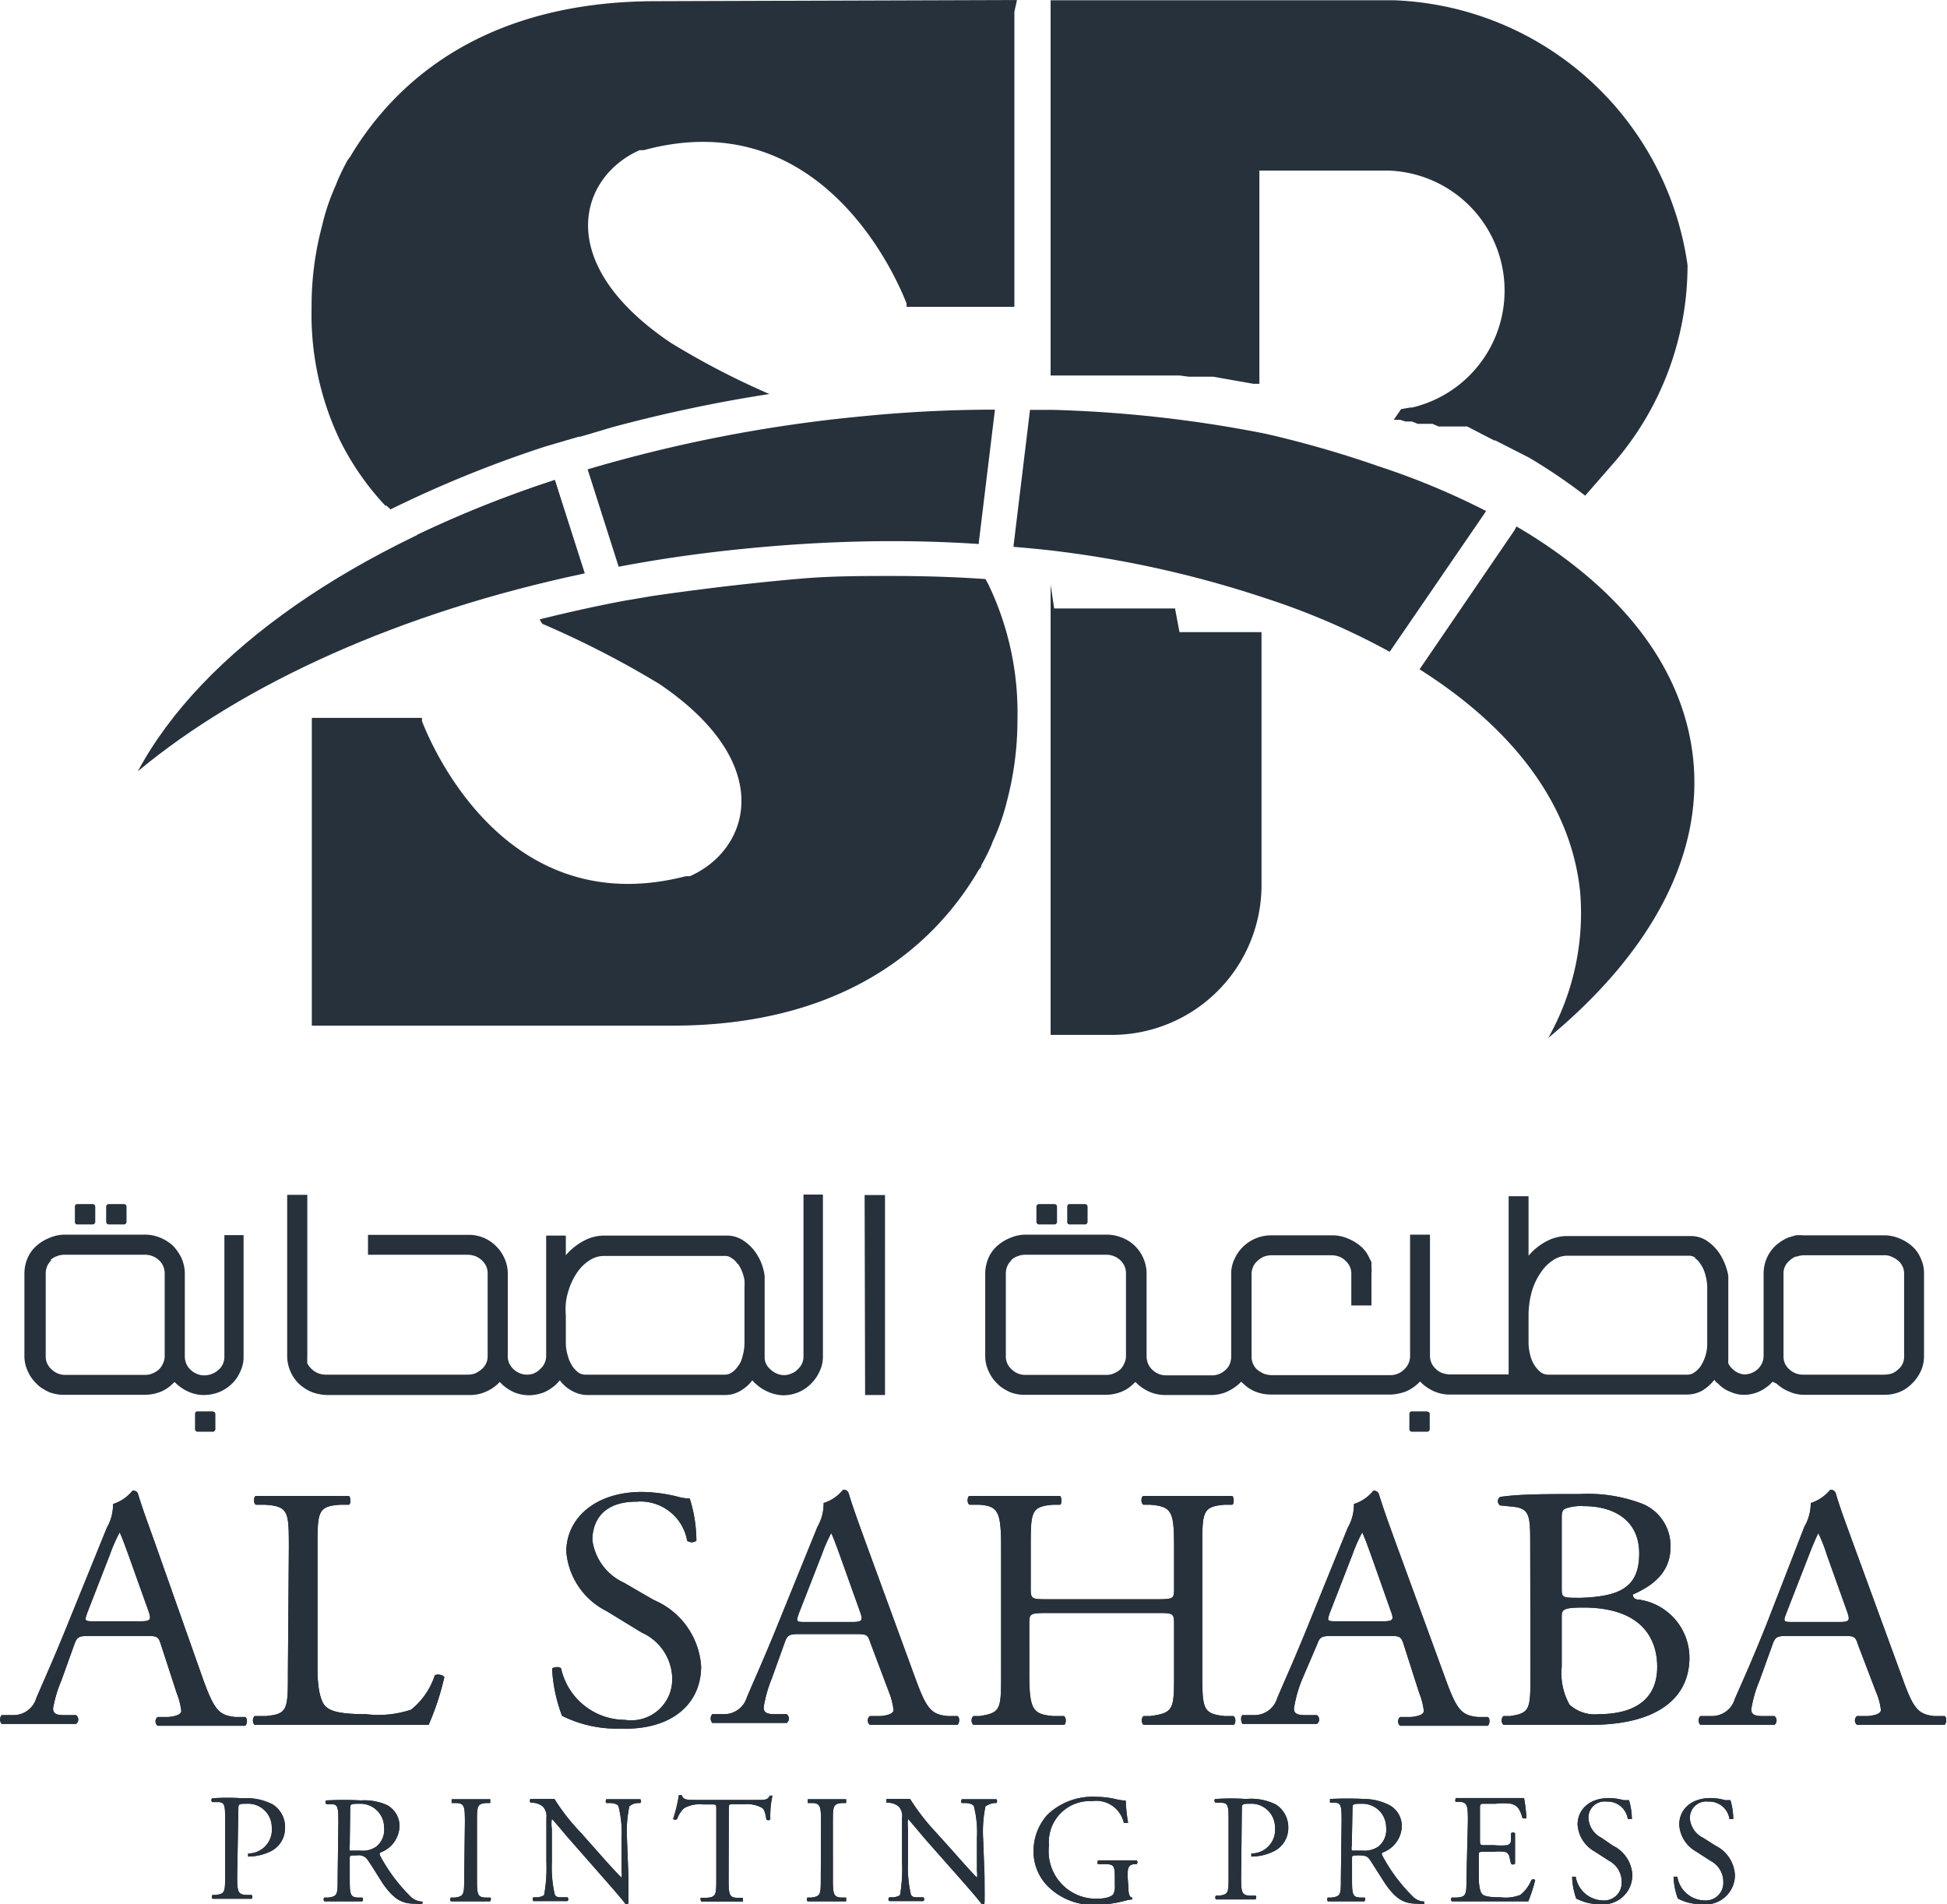 <svg id="Layer_1" data-name="Layer 1" xmlns="http://www.w3.org/2000/svg" viewBox="0 0 82.17 80.36"><defs><style>.cls-1,.cls-2{fill:#27313c;}.cls-2{fill-rule:evenodd;}</style></defs><path class="cls-1" d="M76.78,65.89c.17-.44.33-.79.37-.86h0a6.81,6.81,0,0,1,.36.92l.85,2.38c.14.39.11.45-.34.45H76.12c-.44,0-.46,0-.33-.35Zm2.8,5.83a2.71,2.71,0,0,1,.21.77c0,.15-.22.23-.55.26l-.46,0a.24.24,0,0,0,0,.37c.45,0,1.05,0,1.8,0s1.25,0,1.9,0c.07-.06.11-.3,0-.37l-.43,0c-.67-.07-.88-.29-1.33-1.54l-2.15-5.88c-.23-.64-.49-1.31-.69-2a.22.22,0,0,0-.23-.13,1.78,1.78,0,0,1-.82.56,2,2,0,0,1-.27,1L75,68.78c-.65,1.64-1.09,2.59-1.38,3.26a1,1,0,0,1-.94.71l-.51,0a.27.27,0,0,0,0,.37c.42,0,1,0,1.5,0,.74,0,1.23,0,1.63,0a.24.24,0,0,0,0-.37l-.52,0c-.38,0-.46-.11-.46-.29a5.18,5.18,0,0,1,.35-1.21l.55-1.53c.11-.31.2-.35.59-.35h2.37c.47,0,.53,0,.64.36ZM66.32,64.35c0-.26.06-.33.22-.38a2,2,0,0,1,.72-.08c1.19,0,2.33.54,2.33,2s-.86,1.81-2.46,1.87c-.8,0-.81,0-.81-.41Zm0,4.2c0-.29.06-.38.91-.38,2.49,0,3.12,1.34,3.12,2.5,0,1.46-1.07,2-2.47,2a1.58,1.58,0,0,1-1.23-.4,2.71,2.71,0,0,1-.33-1.6ZM65,70.93c0,1.53,0,1.69-.86,1.82l-.28,0a.26.26,0,0,0,0,.37c.58,0,1.11,0,1.8,0s1.43,0,1.88,0c2.83,0,4.17-1.14,4.17-2.84a2.48,2.48,0,0,0-2.1-2.44c-.17,0-.29-.07-.29-.22.94-.41,1.59-1,1.59-2a1.91,1.91,0,0,0-1.19-1.83,6.41,6.41,0,0,0-2.63-.41c-1.46,0-2.53,0-3.37.12a.22.22,0,0,0,0,.36l.5.05c.71.06.77.33.77,1.42Zm-7.51-5A6.71,6.71,0,0,1,57.9,65h0c.09.17.23.57.36.92l.84,2.38c.15.39.11.45-.34.45H56.86c-.44,0-.45,0-.33-.35Zm2.81,5.83a3,3,0,0,1,.2.77c0,.15-.22.23-.55.26l-.45,0a.24.24,0,0,0,0,.37c.45,0,1,0,1.8,0s1.26,0,1.9,0c.08-.06.11-.3,0-.37l-.42,0c-.68-.07-.88-.29-1.34-1.54l-2.15-5.88c-.23-.64-.48-1.31-.69-2a.22.22,0,0,0-.23-.13,1.73,1.73,0,0,1-.82.56,1.94,1.94,0,0,1-.26,1l-1.6,3.94c-.66,1.64-1.1,2.59-1.38,3.26a1,1,0,0,1-.94.71l-.52,0c-.1.07-.06.31,0,.37.42,0,1,0,1.51,0,.73,0,1.22,0,1.63,0a.23.23,0,0,0,0-.37l-.52,0c-.38,0-.45-.11-.45-.29a5.49,5.49,0,0,1,.34-1.21L56,69.72c.11-.31.2-.35.6-.35H59c.47,0,.54,0,.65.36ZM49.18,68.4c.75,0,.78,0,.78.47v2.06c0,1.53,0,1.68-1,1.82l-.29,0a.26.26,0,0,0,0,.37c.69,0,1.25,0,1.9,0s1.14,0,1.89,0c.1,0,.13-.31,0-.37l-.37,0c-.91-.1-.94-.29-.94-1.82V65.67c0-1.54,0-1.76.94-1.84l.33,0c.09-.06.06-.32,0-.37-.71,0-1.24,0-1.85,0s-1.18,0-1.9,0c-.1,0-.13.31,0,.37l.29,0c.93.08,1,.3,1,1.84v1.68c0,.45,0,.47-.78.47H44.69c-.75,0-.78,0-.78-.47V65.67c0-1.54,0-1.76.94-1.84l.3,0c.09-.06.06-.32,0-.37-.68,0-1.21,0-1.82,0s-1.21,0-2,0c-.09,0-.13.31,0,.37l.41,0c.81.06.92.3.92,1.84v5.26c0,1.53,0,1.68-.91,1.82l-.26,0a.26.26,0,0,0,0,.37c.61,0,1.14,0,1.82,0s1.14,0,2,0c.09,0,.12-.31,0-.37l-.46,0c-.87-.08-1-.29-1-1.82V68.87c0-.44,0-.47.78-.47ZM35.11,65.89a6.71,6.71,0,0,1,.38-.86h0c.09.17.23.57.36.92l.85,2.38c.14.39.11.45-.35.45H34.45c-.44,0-.45,0-.33-.35Zm2.81,5.83a3,3,0,0,1,.2.77c0,.15-.22.23-.55.26l-.45,0a.24.24,0,0,0,0,.37c.45,0,1.05,0,1.8,0s1.26,0,1.9,0c.08-.06.11-.3,0-.37l-.42,0c-.68-.07-.88-.29-1.34-1.54l-2.15-5.88c-.23-.64-.48-1.31-.69-2a.22.22,0,0,0-.23-.13,1.73,1.73,0,0,1-.82.56,1.94,1.94,0,0,1-.26,1l-1.6,3.94c-.66,1.64-1.1,2.59-1.38,3.26a1,1,0,0,1-.94.71l-.52,0a.29.29,0,0,0,0,.37c.42,0,1,0,1.51,0,.73,0,1.22,0,1.63,0a.23.23,0,0,0,0-.37l-.52,0c-.37,0-.45-.11-.45-.29a5.49,5.49,0,0,1,.34-1.21l.55-1.53c.11-.31.2-.35.6-.35h2.36c.47,0,.54,0,.65.36ZM30,70.65a3.28,3.28,0,0,0-2-2.8l-1.26-.73a2.31,2.31,0,0,1-1.33-1.8c0-.67.33-1.62,1.87-1.62a2,2,0,0,1,2.13,1.65.33.33,0,0,0,.39,0,6,6,0,0,0-.28-1.78,2.21,2.21,0,0,1-.55-.09,6.61,6.61,0,0,0-1.46-.19c-2,0-3.2,1.13-3.2,2.52a3.09,3.09,0,0,0,1.7,2.51l1.49.91a2.16,2.16,0,0,1,1.28,2,1.73,1.73,0,0,1-2,1.68,2.77,2.77,0,0,1-2.69-2.17c-.07-.09-.3-.06-.38,0a6.55,6.55,0,0,0,.42,2,5.2,5.2,0,0,0,2.45.54C28.73,73.36,30,72.26,30,70.65Zm-17.44.28c0,1.53,0,1.74-.94,1.82l-.47,0a.29.29,0,0,0,0,.37c.88,0,1.38,0,2,0h1.44c1.62,0,3.11,0,3.91,0a11.28,11.28,0,0,0,.66-2c0-.1-.3-.16-.4-.09a3.08,3.08,0,0,1-1,1.45,4.37,4.37,0,0,1-1.91.19c-1.24,0-1.54-.17-1.71-.34s-.33-.65-.33-1.57V65.67c0-1.54,0-1.77.95-1.84l.38,0c.09-.06.06-.32,0-.37-.78,0-1.32,0-1.93,0s-1.16,0-2,0c-.09,0-.12.31,0,.37l.39,0c1,.07,1,.3,1,1.84Zm-7.51-5A6.71,6.71,0,0,1,5.46,65h0c.09.17.23.57.36.92l.85,2.38c.14.39.1.45-.35.45H4.42c-.44,0-.45,0-.33-.35Zm2.81,5.83a3,3,0,0,1,.2.77c0,.15-.22.23-.55.26l-.45,0a.24.24,0,0,0,0,.37c.45,0,1,0,1.8,0s1.26,0,1.9,0c.08-.06.11-.3,0-.37l-.42,0c-.68-.07-.88-.29-1.34-1.54L6.91,65.33c-.23-.64-.48-1.31-.69-2A.22.22,0,0,0,6,63.24a1.73,1.73,0,0,1-.82.56,1.94,1.94,0,0,1-.26,1l-1.6,3.94c-.66,1.64-1.1,2.59-1.38,3.26a1,1,0,0,1-.94.71l-.52,0a.29.29,0,0,0,0,.37c.42,0,1,0,1.51,0,.73,0,1.22,0,1.63,0a.23.23,0,0,0,0-.37l-.52,0c-.38,0-.45-.11-.45-.29A5.49,5.49,0,0,1,3,71.25l.55-1.53c.11-.31.2-.35.6-.35H6.55c.47,0,.54,0,.65.36Z" transform="translate(-0.41 -0.32)"/><path class="cls-1" d="M76.78,65.89c.17-.44.33-.79.37-.86h0a6.81,6.81,0,0,1,.36.92l.85,2.38c.14.39.11.45-.34.45H76.12c-.44,0-.46,0-.33-.35Zm2.8,5.83a2.71,2.71,0,0,1,.21.77c0,.15-.22.23-.55.26l-.46,0a.24.24,0,0,0,0,.37c.45,0,1.05,0,1.8,0s1.25,0,1.9,0c.07-.06.11-.3,0-.37l-.43,0c-.67-.07-.88-.29-1.33-1.54l-2.15-5.88c-.23-.64-.49-1.31-.69-2a.22.22,0,0,0-.23-.13,1.78,1.78,0,0,1-.82.56,2,2,0,0,1-.27,1L75,68.78c-.65,1.64-1.09,2.59-1.38,3.26a1,1,0,0,1-.94.71l-.51,0a.27.27,0,0,0,0,.37c.42,0,1,0,1.5,0,.74,0,1.23,0,1.63,0a.24.24,0,0,0,0-.37l-.52,0c-.38,0-.46-.11-.46-.29a5.18,5.18,0,0,1,.35-1.21l.55-1.53c.11-.31.2-.35.59-.35h2.37c.47,0,.53,0,.64.36ZM66.32,64.35c0-.26.06-.33.22-.38a2,2,0,0,1,.72-.08c1.19,0,2.33.54,2.33,2s-.86,1.81-2.46,1.87c-.8,0-.81,0-.81-.41Zm0,4.2c0-.29.06-.38.91-.38,2.49,0,3.12,1.34,3.12,2.5,0,1.46-1.07,2-2.47,2a1.58,1.58,0,0,1-1.23-.4,2.71,2.71,0,0,1-.33-1.6ZM65,70.93c0,1.53,0,1.69-.86,1.82l-.28,0a.26.26,0,0,0,0,.37c.58,0,1.11,0,1.8,0s1.43,0,1.88,0c2.83,0,4.17-1.14,4.17-2.84a2.48,2.48,0,0,0-2.1-2.44c-.17,0-.29-.07-.29-.22.94-.41,1.59-1,1.59-2a1.91,1.91,0,0,0-1.19-1.83,6.41,6.41,0,0,0-2.63-.41c-1.46,0-2.53,0-3.37.12a.22.22,0,0,0,0,.36l.5.05c.71.06.77.33.77,1.42Zm-7.51-5A6.71,6.71,0,0,1,57.9,65h0c.09.17.23.57.36.92l.84,2.38c.15.39.11.45-.34.45H56.86c-.44,0-.45,0-.33-.35Zm2.81,5.83a3,3,0,0,1,.2.77c0,.15-.22.23-.55.26l-.45,0a.24.24,0,0,0,0,.37c.45,0,1,0,1.8,0s1.26,0,1.9,0c.08-.06.11-.3,0-.37l-.42,0c-.68-.07-.88-.29-1.34-1.54l-2.15-5.88c-.23-.64-.48-1.31-.69-2a.22.22,0,0,0-.23-.13,1.73,1.73,0,0,1-.82.56,1.94,1.94,0,0,1-.26,1l-1.6,3.94c-.66,1.64-1.1,2.59-1.38,3.26a1,1,0,0,1-.94.71l-.52,0c-.1.07-.06.31,0,.37.42,0,1,0,1.51,0,.73,0,1.22,0,1.63,0a.23.23,0,0,0,0-.37l-.52,0c-.38,0-.45-.11-.45-.29a5.49,5.49,0,0,1,.34-1.21L56,69.72c.11-.31.2-.35.6-.35H59c.47,0,.54,0,.65.36ZM49.18,68.4c.75,0,.78,0,.78.47v2.06c0,1.53,0,1.68-1,1.82l-.29,0a.26.26,0,0,0,0,.37c.69,0,1.25,0,1.9,0s1.14,0,1.89,0c.1,0,.13-.31,0-.37l-.37,0c-.91-.1-.94-.29-.94-1.82V65.67c0-1.54,0-1.76.94-1.84l.33,0c.09-.06.06-.32,0-.37-.71,0-1.24,0-1.85,0s-1.18,0-1.9,0c-.1,0-.13.31,0,.37l.29,0c.93.08,1,.3,1,1.84v1.68c0,.45,0,.47-.78.47H44.69c-.75,0-.78,0-.78-.47V65.67c0-1.54,0-1.76.94-1.84l.3,0c.09-.06.06-.32,0-.37-.68,0-1.21,0-1.82,0s-1.21,0-2,0c-.09,0-.13.31,0,.37l.41,0c.81.06.92.3.92,1.84v5.26c0,1.53,0,1.68-.91,1.82l-.26,0a.26.26,0,0,0,0,.37c.61,0,1.14,0,1.82,0s1.14,0,2,0c.09,0,.12-.31,0-.37l-.46,0c-.87-.08-1-.29-1-1.82V68.87c0-.44,0-.47.78-.47ZM35.11,65.89a6.71,6.71,0,0,1,.38-.86h0c.09.17.23.57.36.92l.85,2.38c.14.39.11.45-.35.45H34.45c-.44,0-.45,0-.33-.35Zm2.81,5.83a3,3,0,0,1,.2.77c0,.15-.22.23-.55.26l-.45,0a.24.24,0,0,0,0,.37c.45,0,1.05,0,1.8,0s1.26,0,1.9,0c.08-.06.11-.3,0-.37l-.42,0c-.68-.07-.88-.29-1.34-1.54l-2.15-5.88c-.23-.64-.48-1.31-.69-2a.22.22,0,0,0-.23-.13,1.73,1.73,0,0,1-.82.56,1.94,1.94,0,0,1-.26,1l-1.6,3.94c-.66,1.64-1.1,2.59-1.38,3.26a1,1,0,0,1-.94.71l-.52,0a.29.29,0,0,0,0,.37c.42,0,1,0,1.51,0,.73,0,1.22,0,1.63,0a.23.23,0,0,0,0-.37l-.52,0c-.37,0-.45-.11-.45-.29a5.49,5.49,0,0,1,.34-1.21l.55-1.53c.11-.31.2-.35.6-.35h2.36c.47,0,.54,0,.65.36ZM30,70.65a3.28,3.28,0,0,0-2-2.8l-1.26-.73a2.31,2.31,0,0,1-1.33-1.8c0-.67.33-1.62,1.87-1.62a2,2,0,0,1,2.13,1.65.33.33,0,0,0,.39,0,6,6,0,0,0-.28-1.78,2.21,2.21,0,0,1-.55-.09,6.61,6.61,0,0,0-1.46-.19c-2,0-3.2,1.13-3.2,2.52a3.09,3.09,0,0,0,1.7,2.51l1.49.91a2.16,2.16,0,0,1,1.28,2,1.73,1.73,0,0,1-2,1.68,2.77,2.77,0,0,1-2.69-2.17c-.07-.09-.3-.06-.38,0a6.55,6.55,0,0,0,.42,2,5.2,5.2,0,0,0,2.45.54C28.73,73.36,30,72.26,30,70.65Zm-17.44.28c0,1.53,0,1.74-.94,1.82l-.47,0a.29.29,0,0,0,0,.37c.88,0,1.38,0,2,0h1.44c1.62,0,3.11,0,3.91,0a11.28,11.28,0,0,0,.66-2c0-.1-.3-.16-.4-.09a3.08,3.08,0,0,1-1,1.45,4.37,4.37,0,0,1-1.91.19c-1.24,0-1.54-.17-1.71-.34s-.33-.65-.33-1.57V65.67c0-1.54,0-1.77.95-1.84l.38,0c.09-.06.06-.32,0-.37-.78,0-1.32,0-1.93,0s-1.16,0-2,0c-.09,0-.12.31,0,.37l.39,0c1,.07,1,.3,1,1.84Zm-7.51-5A6.71,6.71,0,0,1,5.46,65h0c.09.17.23.57.36.92l.85,2.38c.14.39.1.45-.35.45H4.42c-.44,0-.45,0-.33-.35Zm2.81,5.83a3,3,0,0,1,.2.77c0,.15-.22.23-.55.26l-.45,0a.24.24,0,0,0,0,.37c.45,0,1,0,1.8,0s1.26,0,1.9,0c.08-.06.11-.3,0-.37l-.42,0c-.68-.07-.88-.29-1.34-1.54L6.91,65.33c-.23-.64-.48-1.31-.69-2A.22.22,0,0,0,6,63.24a1.73,1.73,0,0,1-.82.56,1.94,1.94,0,0,1-.26,1l-1.6,3.94c-.66,1.64-1.1,2.59-1.38,3.26a1,1,0,0,1-.94.71l-.52,0a.29.29,0,0,0,0,.37c.42,0,1,0,1.51,0,.73,0,1.22,0,1.63,0a.23.23,0,0,0,0-.37l-.52,0c-.38,0-.45-.11-.45-.29A5.49,5.49,0,0,1,3,71.25l.55-1.53c.11-.31.2-.35.6-.35H6.55c.47,0,.54,0,.65.36Z" transform="translate(-0.41 -0.32)"/><path class="cls-1" d="M73.63,79.47a1.47,1.47,0,0,0-.82-1.25l-.52-.33a1,1,0,0,1-.56-.8.69.69,0,0,1,.78-.73.86.86,0,0,1,.89.74s.13,0,.16,0a2.87,2.87,0,0,0-.12-.8l-.22,0a2.36,2.36,0,0,0-.61-.09c-.85,0-1.33.5-1.33,1.12a1.39,1.39,0,0,0,.7,1.13l.62.4a1,1,0,0,1,.54.92.74.74,0,0,1-.82.75,1.18,1.18,0,0,1-1.12-1s-.13,0-.16,0a2.93,2.93,0,0,0,.18.92,2.05,2.05,0,0,0,1,.24A1.24,1.24,0,0,0,73.63,79.47Zm-4.33,0a1.45,1.45,0,0,0-.82-1.25L68,77.89a1,1,0,0,1-.55-.8.68.68,0,0,1,.77-.73.86.86,0,0,1,.89.74s.14,0,.17,0a2.87,2.87,0,0,0-.12-.8l-.23,0a2.36,2.36,0,0,0-.61-.09c-.85,0-1.33.5-1.33,1.12a1.4,1.4,0,0,0,.71,1.13l.62.4a1,1,0,0,1,.53.92.74.74,0,0,1-.82.75,1.19,1.19,0,0,1-1.12-1s-.12,0-.15,0a3,3,0,0,0,.17.92,2.09,2.09,0,0,0,1,.24A1.23,1.23,0,0,0,69.3,79.47Zm-7,.12c0,.69,0,.79-.41.82l-.21,0a.12.12,0,0,0,0,.16l.89,0h.59l1.75,0a6.79,6.79,0,0,0,.29-.9.12.12,0,0,0-.16,0,1.55,1.55,0,0,1-.47.63,1.74,1.74,0,0,1-.83.1c-.58,0-.72-.07-.79-.15s-.13-.33-.13-.68v-.92c0-.17,0-.17.22-.17h.38a2,2,0,0,1,.5,0,.27.27,0,0,1,.2.25l.06.25a.12.12,0,0,0,.17,0c0-.14,0-.39,0-.62s0-.51,0-.66a.12.12,0,0,0-.17,0l0,.27c0,.16-.08.2-.16.23a2.82,2.82,0,0,1-.55,0h-.38c-.2,0-.22,0-.22-.19v-1.3c0-.25,0-.26.2-.26h.47a2.62,2.62,0,0,1,.63,0c.34.08.4.31.5.62,0,0,.14,0,.16,0a6.2,6.2,0,0,0-.1-.86H61.85s-.05.13,0,.16h.11c.38,0,.4.14.4.82Zm-4.81-2.93c0-.19,0-.21.42-.21a1,1,0,0,1,1,1,.91.91,0,0,1-.33.81,1.06,1.06,0,0,1-.67.17c-.33,0-.43,0-.45,0a.53.53,0,0,1,0-.22ZM57,79.59c0,.69,0,.77-.39.82l-.16,0a.12.12,0,0,0,0,.16H58s.06-.13,0-.16l-.14,0c-.38,0-.39-.13-.39-.82v-.82c0-.14,0-.14.3-.14s.37.06.47.21.47.74.64,1c.46.66.8.83,1.35.83a1,1,0,0,0,.29,0s0-.07,0-.09a.73.73,0,0,1-.45-.18,7.12,7.12,0,0,1-1.31-1.74s-.07-.12,0-.15a1.22,1.22,0,0,0,.81-1.09,1,1,0,0,0-.54-.92A2.36,2.36,0,0,0,58,76.25a14.19,14.19,0,0,0-1.46,0s0,.13,0,.16l.21,0c.26,0,.28.14.28.76Zm-4.18-2.91c0-.21,0-.23.35-.23a1,1,0,0,1,1.05,1,1,1,0,0,1-1,1.1s0,.11,0,.13a2.13,2.13,0,0,0,.9-.2,1.09,1.09,0,0,0,.66-1,1.14,1.14,0,0,0-.53-1A2.33,2.33,0,0,0,53,76.25a9.51,9.51,0,0,0-1.29,0c-.06,0-.06.12,0,.16l.24,0c.29,0,.31.14.31.7v2.4c0,.69,0,.77-.4.82l-.13,0a.12.12,0,0,0,0,.16H53.4s.06-.13,0-.16l-.18,0c-.42,0-.43-.13-.43-.82ZM48,79.54c0-.33,0-.51.28-.54l.1,0a.11.11,0,0,0,0-.16l-.7,0-.93,0s-.05.14,0,.16l.29,0c.4,0,.42.08.42.63v.26a.75.75,0,0,1-.06.37c-.07.11-.32.2-.72.2a2,2,0,0,1-2-2.24,1.73,1.73,0,0,1,1.82-1.88,1.19,1.19,0,0,1,1.34.92s.16,0,.18,0a7.18,7.18,0,0,1-.1-.94,2.53,2.53,0,0,1-.41-.06,3.53,3.53,0,0,0-.82-.1,2.75,2.75,0,0,0-2.08.76,2.29,2.29,0,0,0-.58,1.55A2.08,2.08,0,0,0,44.7,80a2.74,2.74,0,0,0,2,.72,5.25,5.25,0,0,0,1.17-.17,1.58,1.58,0,0,1,.32-.06.08.08,0,0,0,0-.08c-.12,0-.16-.2-.16-.46ZM41.9,77.9a5.25,5.25,0,0,1,.1-1.34s.16-.11.36-.14h.1a.12.12,0,0,0,0-.16H41s-.06.12,0,.16h.11c.26,0,.36.07.4.13a4.43,4.43,0,0,1,.13,1.35v1.4a.8.8,0,0,1,0,.27h0c-.3-.31-.62-.67-1.07-1.18l-.64-.71a9.25,9.25,0,0,1-1.11-1.43h-1s0,.12,0,.16h.12a.72.72,0,0,1,.4.16.58.58,0,0,1,.14.47v1.88a6.45,6.45,0,0,1-.08,1.35c0,.07-.14.11-.29.13l-.17,0a.11.11,0,0,0,0,.16h1.44a.11.11,0,0,0,0-.16l-.2,0c-.16,0-.29,0-.33-.13a5.1,5.1,0,0,1-.12-1.35V77.51a1.92,1.92,0,0,1,0-.42h0c.13.14.58.68.75.88L41,79.69c.57.65.76.88.84,1s.11,0,.12-.07,0-1,0-1.15Zm-6.85,1.68c0,.69,0,.78-.4.83l-.16,0a.12.12,0,0,0,0,.16h1.63s0-.14,0-.16l-.16,0c-.38,0-.4-.14-.4-.83V77.26c0-.7,0-.81.4-.84h.16s0-.15,0-.16H34.5s0,.13,0,.16h.16c.38,0,.4.14.4.84Zm-3.88-2.89c0-.22,0-.22.19-.22h.47a1.31,1.31,0,0,1,.75.16c.1.07.15.31.17.48a.12.12,0,0,0,.17,0,4,4,0,0,1,.09-1s-.08,0-.11,0c-.1.17-.16.18-.51.18H29.74c-.3,0-.51,0-.55-.2,0,0-.11,0-.13,0a6.52,6.52,0,0,1-.24,1,.12.12,0,0,0,.17,0,1.12,1.12,0,0,1,.29-.45,1.32,1.32,0,0,1,.8-.16h.36c.2,0,.2,0,.2.21v2.91c0,.69,0,.79-.41.82l-.23,0c-.06,0,0,.14,0,.16h1.76s0-.14,0-.16l-.21,0c-.37,0-.39-.13-.39-.82Zm-4.3,1.21a5.25,5.25,0,0,1,.1-1.34.59.59,0,0,1,.37-.14h.09a.11.11,0,0,0,0-.16H26s-.06.12,0,.16h.11c.26,0,.37.07.4.13a4.43,4.43,0,0,1,.13,1.35v1.4a.8.8,0,0,1,0,.27h0c-.31-.31-.63-.67-1.08-1.18l-.63-.71a8.73,8.73,0,0,1-1.12-1.43h-1c-.05,0-.05.12,0,.16h.11a.72.72,0,0,1,.4.16.58.58,0,0,1,.15.47v1.88a6.42,6.42,0,0,1-.09,1.35c0,.07-.14.11-.29.13l-.17,0a.12.12,0,0,0,0,.16h1.44a.11.11,0,0,0,0-.16l-.2,0c-.17,0-.3,0-.34-.13a5.1,5.1,0,0,1-.12-1.35V77.51a1.34,1.34,0,0,1,0-.42h0c.14.14.58.68.76.88l1.51,1.72c.57.65.76.88.84,1s.11,0,.12-.07,0-1,0-1.15ZM20,79.58c0,.69,0,.78-.4.83l-.16,0a.12.12,0,0,0,0,.16H21.1s.06-.14,0-.16l-.17,0c-.38,0-.39-.14-.39-.83V77.26c0-.7,0-.81.39-.84h.17s0-.15,0-.16H19.47s0,.13,0,.16h.16c.39,0,.4.14.4.84Zm-4.81-2.92c0-.19,0-.21.43-.21a1,1,0,0,1,1,1,.91.91,0,0,1-.33.81,1,1,0,0,1-.67.17c-.33,0-.43,0-.45,0a.53.53,0,0,1,0-.22Zm-.53,2.93c0,.69,0,.77-.4.82l-.16,0a.12.12,0,0,0,0,.16h1.6a.12.12,0,0,0,0-.16l-.14,0c-.38,0-.39-.13-.39-.82v-.82c0-.14,0-.14.31-.14a.45.45,0,0,1,.46.21c.2.29.47.74.64,1,.47.66.8.83,1.35.83a1,1,0,0,0,.29,0,.05.05,0,0,0,0-.09.76.76,0,0,1-.45-.18,7.12,7.12,0,0,1-1.31-1.74s-.06-.12,0-.15a1.22,1.22,0,0,0,.81-1.09,1,1,0,0,0-.54-.92,2.34,2.34,0,0,0-1.09-.19,13.86,13.86,0,0,0-1.45,0c-.06,0-.06.13,0,.16l.21,0c.27,0,.29.14.29.76Zm-4.19-2.91c0-.21,0-.23.36-.23a1,1,0,0,1,1.05,1,1,1,0,0,1-1,1.1s0,.11,0,.13a2.21,2.21,0,0,0,.91-.2,1.09,1.09,0,0,0,.65-1,1.13,1.13,0,0,0-.52-1,2.39,2.39,0,0,0-1.26-.26,9.59,9.59,0,0,0-1.29,0,.1.1,0,0,0,0,.16l.23,0c.3,0,.31.14.31.7v2.4c0,.69,0,.77-.39.82l-.14,0a.12.12,0,0,0,0,.16h1.65a.12.12,0,0,0,0-.16l-.17,0c-.42,0-.44-.13-.44-.82Z" transform="translate(-0.41 -0.32)"/><path class="cls-1" d="M73.63,79.47a1.47,1.47,0,0,0-.82-1.25l-.52-.33a1,1,0,0,1-.56-.8.69.69,0,0,1,.78-.73.86.86,0,0,1,.89.74s.13,0,.16,0a2.87,2.87,0,0,0-.12-.8l-.22,0a2.36,2.36,0,0,0-.61-.09c-.85,0-1.33.5-1.33,1.12a1.39,1.39,0,0,0,.7,1.13l.62.4a1,1,0,0,1,.54.92.74.74,0,0,1-.82.75,1.18,1.18,0,0,1-1.12-1s-.13,0-.16,0a2.93,2.93,0,0,0,.18.92,2.05,2.05,0,0,0,1,.24A1.24,1.24,0,0,0,73.63,79.47Zm-4.33,0a1.45,1.45,0,0,0-.82-1.25L68,77.89a1,1,0,0,1-.55-.8.68.68,0,0,1,.77-.73.86.86,0,0,1,.89.74s.14,0,.17,0a2.87,2.87,0,0,0-.12-.8l-.23,0a2.36,2.36,0,0,0-.61-.09c-.85,0-1.33.5-1.33,1.12a1.4,1.4,0,0,0,.71,1.13l.62.4a1,1,0,0,1,.53.92.74.74,0,0,1-.82.75,1.19,1.19,0,0,1-1.12-1s-.12,0-.15,0a3,3,0,0,0,.17.92,2.09,2.09,0,0,0,1,.24A1.23,1.23,0,0,0,69.3,79.47Zm-7,.12c0,.69,0,.79-.41.82l-.21,0a.12.12,0,0,0,0,.16l.89,0h.59l1.75,0a6.79,6.79,0,0,0,.29-.9.12.12,0,0,0-.16,0,1.55,1.55,0,0,1-.47.63,1.74,1.74,0,0,1-.83.1c-.58,0-.72-.07-.79-.15s-.13-.33-.13-.68v-.92c0-.17,0-.17.22-.17h.38a2,2,0,0,1,.5,0,.27.27,0,0,1,.2.25l.06.25a.12.12,0,0,0,.17,0c0-.14,0-.39,0-.62s0-.51,0-.66a.12.12,0,0,0-.17,0l0,.27c0,.16-.08.2-.16.23a2.82,2.82,0,0,1-.55,0h-.38c-.2,0-.22,0-.22-.19v-1.3c0-.25,0-.26.2-.26h.47a2.62,2.62,0,0,1,.63,0c.34.08.4.31.5.62,0,0,.14,0,.16,0a6.2,6.2,0,0,0-.1-.86H61.85s-.05.13,0,.16h.11c.38,0,.4.14.4.82Zm-4.81-2.93c0-.19,0-.21.42-.21a1,1,0,0,1,1,1,.91.91,0,0,1-.33.81,1.06,1.06,0,0,1-.67.17c-.33,0-.43,0-.45,0a.53.53,0,0,1,0-.22ZM57,79.59c0,.69,0,.77-.39.82l-.16,0a.12.12,0,0,0,0,.16H58s.06-.13,0-.16l-.14,0c-.38,0-.39-.13-.39-.82v-.82c0-.14,0-.14.3-.14s.37.06.47.21.47.74.64,1c.46.66.8.83,1.35.83a1,1,0,0,0,.29,0s0-.07,0-.09a.73.73,0,0,1-.45-.18,7.12,7.12,0,0,1-1.31-1.74s-.07-.12,0-.15a1.22,1.22,0,0,0,.81-1.09,1,1,0,0,0-.54-.92A2.36,2.36,0,0,0,58,76.25a14.19,14.19,0,0,0-1.46,0s0,.13,0,.16l.21,0c.26,0,.28.14.28.76Zm-4.18-2.91c0-.21,0-.23.35-.23a1,1,0,0,1,1.05,1,1,1,0,0,1-1,1.1s0,.11,0,.13a2.13,2.13,0,0,0,.9-.2,1.09,1.09,0,0,0,.66-1,1.14,1.14,0,0,0-.53-1A2.33,2.33,0,0,0,53,76.25a9.51,9.51,0,0,0-1.29,0c-.06,0-.06.12,0,.16l.24,0c.29,0,.31.14.31.7v2.4c0,.69,0,.77-.4.82l-.13,0a.12.12,0,0,0,0,.16H53.4s.06-.13,0-.16l-.18,0c-.42,0-.43-.13-.43-.82ZM48,79.54c0-.33,0-.51.28-.54l.1,0a.11.11,0,0,0,0-.16l-.7,0-.93,0s-.05.14,0,.16l.29,0c.4,0,.42.08.42.63v.26a.75.75,0,0,1-.06.37c-.07.11-.32.2-.72.2a2,2,0,0,1-2-2.24,1.73,1.73,0,0,1,1.82-1.88,1.19,1.19,0,0,1,1.34.92s.16,0,.18,0a7.18,7.18,0,0,1-.1-.94,2.53,2.53,0,0,1-.41-.06,3.53,3.53,0,0,0-.82-.1,2.75,2.75,0,0,0-2.08.76,2.29,2.29,0,0,0-.58,1.55A2.08,2.08,0,0,0,44.7,80a2.74,2.74,0,0,0,2,.72,5.25,5.25,0,0,0,1.17-.17,1.58,1.58,0,0,1,.32-.06.08.08,0,0,0,0-.08c-.12,0-.16-.2-.16-.46ZM41.9,77.9a5.25,5.25,0,0,1,.1-1.34s.16-.11.36-.14h.1a.12.12,0,0,0,0-.16H41s-.06.12,0,.16h.11c.26,0,.36.07.4.13a4.43,4.43,0,0,1,.13,1.35v1.4a.8.8,0,0,1,0,.27h0c-.3-.31-.62-.67-1.07-1.18l-.64-.71a9.25,9.25,0,0,1-1.11-1.43h-1s0,.12,0,.16h.12a.72.72,0,0,1,.4.16.58.58,0,0,1,.14.47v1.88a6.45,6.45,0,0,1-.08,1.35c0,.07-.14.11-.29.13l-.17,0a.11.11,0,0,0,0,.16h1.44a.11.11,0,0,0,0-.16l-.2,0c-.16,0-.29,0-.33-.13a5.1,5.1,0,0,1-.12-1.35V77.51a1.92,1.92,0,0,1,0-.42h0c.13.14.58.68.75.88L41,79.69c.57.65.76.88.84,1s.11,0,.12-.07,0-1,0-1.15Zm-6.85,1.68c0,.69,0,.78-.4.83l-.16,0a.12.12,0,0,0,0,.16h1.63s0-.14,0-.16l-.16,0c-.38,0-.4-.14-.4-.83V77.26c0-.7,0-.81.4-.84h.16s0-.15,0-.16H34.5s0,.13,0,.16h.16c.38,0,.4.14.4.84Zm-3.88-2.89c0-.22,0-.22.19-.22h.47a1.31,1.31,0,0,1,.75.16c.1.07.15.31.17.48a.12.12,0,0,0,.17,0,4,4,0,0,1,.09-1s-.08,0-.11,0c-.1.17-.16.18-.51.18H29.74c-.3,0-.51,0-.55-.2,0,0-.11,0-.13,0a6.52,6.52,0,0,1-.24,1,.12.12,0,0,0,.17,0,1.12,1.12,0,0,1,.29-.45,1.32,1.32,0,0,1,.8-.16h.36c.2,0,.2,0,.2.21v2.91c0,.69,0,.79-.41.82l-.23,0c-.06,0,0,.14,0,.16h1.76s0-.14,0-.16l-.21,0c-.37,0-.39-.13-.39-.82Zm-4.3,1.21a5.25,5.25,0,0,1,.1-1.34.59.59,0,0,1,.37-.14h.09a.11.11,0,0,0,0-.16H26s-.06.12,0,.16h.11c.26,0,.37.07.4.13a4.43,4.43,0,0,1,.13,1.35v1.4a.8.8,0,0,1,0,.27h0c-.31-.31-.63-.67-1.08-1.18l-.63-.71a8.73,8.73,0,0,1-1.12-1.43h-1c-.05,0-.05.12,0,.16h.11a.72.72,0,0,1,.4.16.58.58,0,0,1,.15.47v1.88a6.42,6.42,0,0,1-.09,1.35c0,.07-.14.11-.29.13l-.17,0a.12.12,0,0,0,0,.16h1.44a.11.11,0,0,0,0-.16l-.2,0c-.17,0-.3,0-.34-.13a5.1,5.1,0,0,1-.12-1.35V77.51a1.34,1.34,0,0,1,0-.42h0c.14.14.58.68.76.88l1.51,1.72c.57.65.76.88.84,1s.11,0,.12-.07,0-1,0-1.15ZM20,79.58c0,.69,0,.78-.4.83l-.16,0a.12.12,0,0,0,0,.16H21.1s.06-.14,0-.16l-.17,0c-.38,0-.39-.14-.39-.83V77.26c0-.7,0-.81.39-.84h.17s0-.15,0-.16H19.47s0,.13,0,.16h.16c.39,0,.4.14.4.84Zm-4.81-2.92c0-.19,0-.21.43-.21a1,1,0,0,1,1,1,.91.91,0,0,1-.33.81,1,1,0,0,1-.67.17c-.33,0-.43,0-.45,0a.53.53,0,0,1,0-.22Zm-.53,2.93c0,.69,0,.77-.4.82l-.16,0a.12.12,0,0,0,0,.16h1.6a.12.12,0,0,0,0-.16l-.14,0c-.38,0-.39-.13-.39-.82v-.82c0-.14,0-.14.31-.14a.45.45,0,0,1,.46.21c.2.29.47.74.64,1,.47.66.8.83,1.35.83a1,1,0,0,0,.29,0,.05.05,0,0,0,0-.09.76.76,0,0,1-.45-.18,7.12,7.12,0,0,1-1.31-1.74s-.06-.12,0-.15a1.22,1.22,0,0,0,.81-1.09,1,1,0,0,0-.54-.92,2.34,2.34,0,0,0-1.09-.19,13.86,13.86,0,0,0-1.45,0c-.06,0-.06.13,0,.16l.21,0c.27,0,.29.14.29.76Zm-4.19-2.91c0-.21,0-.23.36-.23a1,1,0,0,1,1.05,1,1,1,0,0,1-1,1.1s0,.11,0,.13a2.21,2.21,0,0,0,.91-.2,1.09,1.09,0,0,0,.65-1,1.13,1.13,0,0,0-.52-1,2.39,2.39,0,0,0-1.26-.26,9.59,9.59,0,0,0-1.29,0,.1.1,0,0,0,0,.16l.23,0c.3,0,.31.14.31.7v2.4c0,.69,0,.77-.39.82l-.14,0a.12.12,0,0,0,0,.16h1.65a.12.12,0,0,0,0-.16l-.17,0c-.42,0-.44-.13-.44-.82Z" transform="translate(-0.41 -0.32)"/><path class="cls-2" d="M9.05,58.37h0Zm.83-5.92v5.14a.75.75,0,0,1-.06.29.72.72,0,0,1-.18.25.9.9,0,0,1-.59.24h0a.83.83,0,0,1-.6-.24.68.68,0,0,1-.18-.26.79.79,0,0,1-.06-.29V54.06a1.61,1.61,0,0,0-.14-.64,2,2,0,0,0-.37-.53,1.82,1.82,0,0,0-.55-.34,1.68,1.68,0,0,0-.63-.12H3.13a1.68,1.68,0,0,0-.64.14,1.84,1.84,0,0,0-.56.35,1.43,1.43,0,0,0-.36.51,1.69,1.69,0,0,0-.13.63v3.51a1.51,1.51,0,0,0,.14.62,1.64,1.64,0,0,0,.37.53,1.2,1.2,0,0,0,.26.21,2.49,2.49,0,0,0,.28.15,1.66,1.66,0,0,0,.64.11H6.52a1.82,1.82,0,0,0,.65-.12,1.53,1.53,0,0,0,.53-.35l.08-.07.08.08a1.9,1.9,0,0,0,.55.35A1.59,1.59,0,0,0,9,59.2H9a1.82,1.82,0,0,0,.65-.12,1.68,1.68,0,0,0,.54-.35,1.51,1.51,0,0,0,.36-.52,1.38,1.38,0,0,0,.14-.63V52.45Zm4.25,5.91h0m17.43-4.69a1.64,1.64,0,0,1,.21.44,1.38,1.38,0,0,1,.06.26,2.66,2.66,0,0,1,0,.3V57a2,2,0,0,1-.08.55,1.23,1.23,0,0,1-.08.25,1,1,0,0,1-.13.2.85.85,0,0,1-.25.25.49.49,0,0,1-.28.09h-5.9a.57.57,0,0,1-.28-.08,1.25,1.25,0,0,1-.25-.26,1.39,1.39,0,0,1-.2-.44,1.82,1.82,0,0,1-.09-.56V55.84a3,3,0,0,1,0-.52,2.4,2.4,0,0,1,.1-.48,2.76,2.76,0,0,1,.39-.83,1.76,1.76,0,0,1,.52-.5,1.1,1.1,0,0,1,.59-.18H31a.43.43,0,0,1,.27.08A.8.8,0,0,1,31.54,53.67Zm2.76-2.93v6.84a.71.71,0,0,1-.25.54.62.62,0,0,1-.26.17.73.73,0,0,1-.31.07.72.72,0,0,1-.29-.06.75.75,0,0,1-.28-.18.66.66,0,0,1-.25-.53V54.43l0-.26a2.2,2.2,0,0,0-.39-1,1.85,1.85,0,0,0-.54-.51,1.24,1.24,0,0,0-.67-.19H25.93a1.82,1.82,0,0,0-.88.22,2.56,2.56,0,0,0-.76.61v-.83h-.83v5.1a.73.73,0,0,1-.07.29.69.69,0,0,1-.18.24.74.74,0,0,1-.56.24.84.84,0,0,1-.75-.48.73.73,0,0,1-.06-.3v-3.5a1.52,1.52,0,0,0-.14-.63,1.64,1.64,0,0,0-.37-.53,1.61,1.61,0,0,0-1.18-.46H15.94v.84h4.21a.91.91,0,0,1,.32.06.75.75,0,0,1,.28.18.71.71,0,0,1,.24.54v3.5a.71.71,0,0,1-.24.54,1.27,1.27,0,0,1-.27.18.92.92,0,0,1-.33.06h-6a.85.85,0,0,1-.59-.24.8.8,0,0,1-.18-.24.65.65,0,0,1,0-.15.66.66,0,0,1,0-.15V50.75h-.85v6.83a1.66,1.66,0,0,0,.5,1.15,1.84,1.84,0,0,0,.55.35,2.13,2.13,0,0,0,.6.12h6.06a1.64,1.64,0,0,0,.65-.13,1.72,1.72,0,0,0,.53-.34l.08-.08.08.08a1.82,1.82,0,0,0,.54.36,1.71,1.71,0,0,0,.65.12h0a1.88,1.88,0,0,0,.59-.12,1.81,1.81,0,0,0,.53-.35l.15-.16a1.5,1.5,0,0,0,.52.45,1.33,1.33,0,0,0,.64.17H31a1.28,1.28,0,0,0,.63-.16,1.65,1.65,0,0,0,.53-.46l.08.09.08.07a1.84,1.84,0,0,0,.54.34,1.68,1.68,0,0,0,.58.13v0a1.63,1.63,0,0,0,1.19-.48,1.68,1.68,0,0,0,.37-.53,1.41,1.41,0,0,0,.14-.63V50.74Zm2.6,8.46h.84V50.76H36.9Zm6.18-5.69a.75.75,0,0,0-.24.55v3.51a.71.71,0,0,0,.24.54.81.81,0,0,0,.6.24h3.39a.76.76,0,0,0,.32-.06,1,1,0,0,0,.28-.17.78.78,0,0,0,.17-.26.65.65,0,0,0,.07-.29V54.06a.74.74,0,0,0-.24-.55.85.85,0,0,0-.6-.23H43.68a.83.83,0,0,0-.32.06A.75.75,0,0,0,43.08,53.51Zm13.53-.21h0m15.34.11a.49.49,0,0,0-.28-.09H66.56a1.07,1.07,0,0,0-.59.18,1.79,1.79,0,0,0-.52.51,2.78,2.78,0,0,0-.39.81,3.86,3.86,0,0,0-.14,1V57a2.15,2.15,0,0,0,.08.55,1.34,1.34,0,0,0,.21.45,1.14,1.14,0,0,0,.24.25.55.55,0,0,0,.29.09h5.9a.48.48,0,0,0,.27-.09,1,1,0,0,0,.26-.25,1.73,1.73,0,0,0,.29-1V54.67a2,2,0,0,0-.08-.55,1.4,1.4,0,0,0-.21-.46A.75.75,0,0,0,71.92,53.41Zm3.42,5.31a1.66,1.66,0,0,0,.54.34,1.53,1.53,0,0,0,.64.13h3.36a1.67,1.67,0,0,0,.65-.12,1.54,1.54,0,0,0,.52-.35,1.76,1.76,0,0,0,.37-.52,1.52,1.52,0,0,0,.14-.63V54.08a1.45,1.45,0,0,0-.13-.63,1.41,1.41,0,0,0-.35-.51,1.77,1.77,0,0,0-.56-.35,1.63,1.63,0,0,0-.64-.13H76.52a1.72,1.72,0,0,0-.33,0l-.3.09a1.9,1.9,0,0,0-.55.35,1.57,1.57,0,0,0-.36.51,1.65,1.65,0,0,0-.14.65v3.49a.72.72,0,0,1-.06.29.81.81,0,0,1-.18.26.84.84,0,0,1-.57.23.78.78,0,0,1-.5-.23.69.69,0,0,1-.18-.24.6.6,0,0,1,0-.14s0-.08,0-.16V54.66l0-.5a2.59,2.59,0,0,0-.38-.95,2,2,0,0,0-.57-.55,1.25,1.25,0,0,0-.66-.17H66.56a1.82,1.82,0,0,0-.88.22,2.47,2.47,0,0,0-.76.61V50.81h-.84v7.52H61.57v0a1.33,1.33,0,0,1-.3-.06.8.8,0,0,1-.27-.18.73.73,0,0,1-.24-.54V52.43h-.84v5.15a.76.76,0,0,1-.25.54.81.81,0,0,1-.6.24h-5a1,1,0,0,1-.32-.06,1.4,1.4,0,0,1-.28-.17.73.73,0,0,1-.24-.54V54.08a.79.79,0,0,1,.06-.28.64.64,0,0,1,.18-.25.92.92,0,0,1,.28-.19,1,1,0,0,1,.32-.06h2.53a1,1,0,0,1,.33.06.68.68,0,0,1,.27.18.71.71,0,0,1,.24.54v1.34h.85V54.08a1.36,1.36,0,0,0,0-.29c0-.09,0-.15,0-.18a.48.48,0,0,0-.07-.15,1.41,1.41,0,0,0-.35-.51,2,2,0,0,0-.56-.35,1.68,1.68,0,0,0-.64-.14H54.05a1.69,1.69,0,0,0-1.54,1,1.41,1.41,0,0,0-.14.63v3.5a.8.8,0,0,1-.06.3.64.64,0,0,1-.18.25.83.83,0,0,1-.53.23h-2a.82.82,0,0,1-.56-.24.68.68,0,0,1-.18-.26.79.79,0,0,1-.06-.29V54.06a1.61,1.61,0,0,0-.14-.64,1.6,1.6,0,0,0-.92-.87,1.68,1.68,0,0,0-.63-.12H43.68a1.68,1.68,0,0,0-.64.14,1.84,1.84,0,0,0-.56.35,1.43,1.43,0,0,0-.36.51,1.69,1.69,0,0,0-.13.63v3.51a1.51,1.51,0,0,0,.14.62,1.64,1.64,0,0,0,.37.53,1.2,1.2,0,0,0,.26.21,2.49,2.49,0,0,0,.28.15,1.66,1.66,0,0,0,.64.11h3.39a1.82,1.82,0,0,0,.65-.12,1.53,1.53,0,0,0,.53-.35l.08-.07.08.08a1.9,1.9,0,0,0,.55.35,1.69,1.69,0,0,0,.64.12h1.92v0h0a1.67,1.67,0,0,0,.65-.13,2,2,0,0,0,.54-.35l.08-.08.08.07a1.63,1.63,0,0,0,.53.35,1.82,1.82,0,0,0,.65.12h5.06a2.13,2.13,0,0,0,.61-.12,1.79,1.79,0,0,0,.54-.35l.08-.08.08.08a1.93,1.93,0,0,0,.53.34,1.61,1.61,0,0,0,.65.13h0v0h10a1.35,1.35,0,0,0,.64-.16,1.91,1.91,0,0,0,.52-.46l.08.1.08.06a1.36,1.36,0,0,0,.53.35,1.36,1.36,0,0,0,.5.12h.14a1.59,1.59,0,0,0,.5-.11,2,2,0,0,0,.29-.15l.12-.09a.75.75,0,0,0,.14-.12l.08-.08Zm.84-5.36a1,1,0,0,1,.34-.06h3.36a.72.72,0,0,1,.33.07,1.07,1.07,0,0,1,.27.17.71.71,0,0,1,.24.54v3.49a.68.68,0,0,1-.24.54.91.91,0,0,1-.27.18,1.26,1.26,0,0,1-.33.05H76.51a.83.83,0,0,1-.59-.23.76.76,0,0,1-.18-.24.77.77,0,0,1-.06-.3V54.08a.68.68,0,0,1,.24-.54A1,1,0,0,1,76.18,53.36Zm-73.65.15a.75.75,0,0,0-.24.55v3.51a.71.71,0,0,0,.24.54.81.81,0,0,0,.6.24H6.52a.76.76,0,0,0,.32-.06,1,1,0,0,0,.28-.17.78.78,0,0,0,.17-.26.65.65,0,0,0,.07-.29V54.06a.74.74,0,0,0-.24-.55.86.86,0,0,0-.6-.23H3.13a.83.83,0,0,0-.32.06A.75.75,0,0,0,2.53,53.51Z" transform="translate(-0.41 -0.32)"/><path class="cls-2" d="M5.61,51.14H5a.11.11,0,0,0-.11.11v.64A.11.11,0,0,0,5,52h.64a.11.11,0,0,0,.11-.11v-.64a.11.11,0,0,0-.11-.11" transform="translate(-0.41 -0.32)"/><path class="cls-2" d="M4.32,51.14H3.67a.1.1,0,0,0-.1.11v.64a.1.1,0,0,0,.1.11h.65a.11.11,0,0,0,.11-.11v-.64a.11.11,0,0,0-.11-.11" transform="translate(-0.41 -0.32)"/><path class="cls-2" d="M46.2,51.14h-.65a.1.1,0,0,0-.1.11v.64a.1.1,0,0,0,.1.11h.65a.11.11,0,0,0,.11-.11v-.64a.11.11,0,0,0-.11-.11" transform="translate(-0.41 -0.32)"/><path class="cls-2" d="M44.91,51.14h-.65a.11.11,0,0,0-.11.11v.64a.11.11,0,0,0,.11.11h.65a.11.11,0,0,0,.11-.11v-.64a.11.11,0,0,0-.11-.11" transform="translate(-0.41 -0.32)"/><path class="cls-2" d="M60.62,59.89H60a.1.1,0,0,0-.11.1v.65a.11.11,0,0,0,.11.11h.64a.11.11,0,0,0,.11-.11V60a.1.1,0,0,0-.11-.1" transform="translate(-0.41 -0.32)"/><path class="cls-2" d="M9.4,59.89H8.75a.1.1,0,0,0-.11.1v.65a.11.11,0,0,0,.11.11H9.4a.11.11,0,0,0,.1-.11V60a.1.1,0,0,0-.1-.1" transform="translate(-0.41 -0.32)"/><path class="cls-1" d="M44.75,25V35.74h0V44h2.58a6.32,6.32,0,0,0,6.32-6.32V27h-.3l-.13,0h0l-.12,0-.12,0h0l-.13,0h0l-.12,0h0l-.13,0h0l-.12,0h0l-.13,0h0l-.13,0h0l-.12,0h0l-.13,0h0l-.13,0h0l-.12,0h0l-.12,0h0l-.12,0h0l-.13,0h0l-.13,0h0l-.13,0h0l-.13,0h0l-.13,0h0l-.13,0h0l-.13,0h0l-.12,0h0l-.13,0h0l-.13,0h0L50,26h0l-.13,0h0l-.13,0h0l-.13,0h0l-.12,0h0l-.09,0-.13,0h0l-.13,0h0l-.13,0h0l-.13,0h0l-.13,0-.13,0h0l-.13,0h0l-.12,0h0l-.12,0-.13,0h0l-.14,0-.13,0h0l-.13,0h0l-.13,0h0l-.12,0-.13,0h0l-.13,0h0l-.13,0h0l-.13,0h0l-.13,0h0l-.14,0h0l-.13,0h0l-.13,0H46l-.13,0h-.16l-.13,0h0l-.13,0h0l-.14,0h0l-.13,0h0l-.13,0h-.15ZM59.2.33H44.75V16.17h2.33l.25,0h.28l.14,0h1.8l.11,0h.15l.26,0h.14l.37.05h.31l.11,0h0l.12,0h0l.13,0h0l.13,0h0l.12,0h0l.12,0h0l.39.07h0l1.3.23h0l.25,0h0v-9h5.45a5.07,5.07,0,0,1,1,10l-.09,0-.38.07-.31.45.11,0,0,0,.11,0,0,0h.06l.21.07,0,0,.11,0,0,0,.11,0,0,0h0l.05,0,.26.1,0,0,.06,0,0,0h0l0,0,0,0h0l0,0,.06,0,.1,0,.05,0,.1,0,.05,0h0l0,0h0l0,0h0l.05,0h.07l.08,0h0l.25.11,0,0H62l0,0h0l.05,0h0l0,0h0l.05,0h0l.06,0h0l0,0h0l.07,0h0l.05,0h0l0,0h.05l0,0,1.14.59.05,0,1.43.73,0,0a23.71,23.71,0,0,1,2.36,1.6l1.09-1.25a12.74,12.74,0,0,0,3.23-8.48A13,13,0,0,0,59.2.33Z" transform="translate(-0.41 -0.32)"/><polyline class="cls-1" points="21.53 25.13 21.53 25.13 21.54 25.13 21.53 25.13"/><polygon class="cls-1" points="44.33 0 44.33 7.48 44.33 7.58 44.33 0 44.33 0"/><path class="cls-1" d="M34,24.76q-3,.27-6.09.72l-1.12.19h0c-1.23.23-2.43.5-3.6.79a.76.76,0,0,0,.11.19,40,40,0,0,1,4.94,2.54c5,3.39,3.8,7,1.29,8.11l-.17,0c-7.5,1.94-10.67-5.33-11.14-6.54l0-.14s0,0,0,0H13.57s0,0,0,0V43.11h0v.5l15.21,0c7.52,0,11.14-3.61,12.82-6.38l.1-.17.12-.16s0,0,0-.05a9,9,0,0,0,.44-.88,1.34,1.34,0,0,1,.07-.18,9.09,9.09,0,0,0,.58-1.67,13.44,13.44,0,0,0,.44-3.43A12.51,12.51,0,0,0,42.13,25L42,24.76c-1.29-.09-2.61-.13-3.93-.13s-2.69,0-4.05.13" transform="translate(-0.41 -0.32)"/><path class="cls-1" d="M18,22.9l.3.28c1.78-.73,3.68-1.43,5.68-2.09l-.16-.51h0A47.37,47.37,0,0,0,18,22.9M43.33.32,28.11.37C20.6.37,17,4,15.3,6.75l-.1.17-.12.16,0,0c-.16.29-.3.58-.43.88l-.07.18A9.09,9.09,0,0,0,14,9.86h0a13.08,13.08,0,0,0-.44,3.44,12.34,12.34,0,0,0,1.2,5.61,11.48,11.48,0,0,0,1.91,2.75,0,0,0,0,0,.05,0l.17.16a49.79,49.79,0,0,1,6.52-2.65v0l1.43-.42.07,0,1.31-.39h0a61.87,61.87,0,0,1,6.66-1.41,33,33,0,0,1-4.19-2.18c-5-3.39-3.8-7-1.29-8.11a1.54,1.54,0,0,1,.17,0C35,4.64,38.2,11.91,38.67,13.13l0,.14s0,0,0,0h4.55a0,0,0,0,0,0,0V.82h0Z" transform="translate(-0.41 -0.32)"/><path class="cls-2" d="M25.22,20.13h0l.45,1.41Zm-.13,4.39-1.26-3.94h0c-8.47,2.78-14.9,7.25-17.6,12.29C10.7,29.16,17.32,26.16,25.09,24.52Z" transform="translate(-0.41 -0.32)"/><path class="cls-1" d="M64.41,22.54a21.31,21.31,0,0,1,2.32,1.56c3,2.31,4.82,5.12,5.14,8.28.42,4.17-1.9,8.26-6.12,11.75A10.72,10.72,0,0,0,67.1,38c-.36-3.71-2.84-6.94-6.78-9.43l4-5.86Zm-1.28-.7h0l-1.24,1.8Z" transform="translate(-0.41 -0.32)"/><path class="cls-2" d="M41.72,23.28v-.07l.68-5.6q-2.85,0-5.8.3a61,61,0,0,0-11.39,2.22l1.31,4.11c1.73-.33,3.49-.58,5.31-.76,2.11-.21,4.2-.32,6.22-.32q1.86,0,3.66.12" transform="translate(-0.41 -0.32)"/><path class="cls-2" d="M43.88,17.62c.34,0,.69,0,1,0a53.75,53.75,0,0,1,8.91,1A44.72,44.72,0,0,1,58.59,20a31.23,31.23,0,0,1,4.54,1.89l-4.07,5.94a30.28,30.28,0,0,0-5.24-2.26,45.24,45.24,0,0,0-8.91-2c-.57-.07-1.15-.12-1.73-.17Z" transform="translate(-0.41 -0.32)"/></svg>